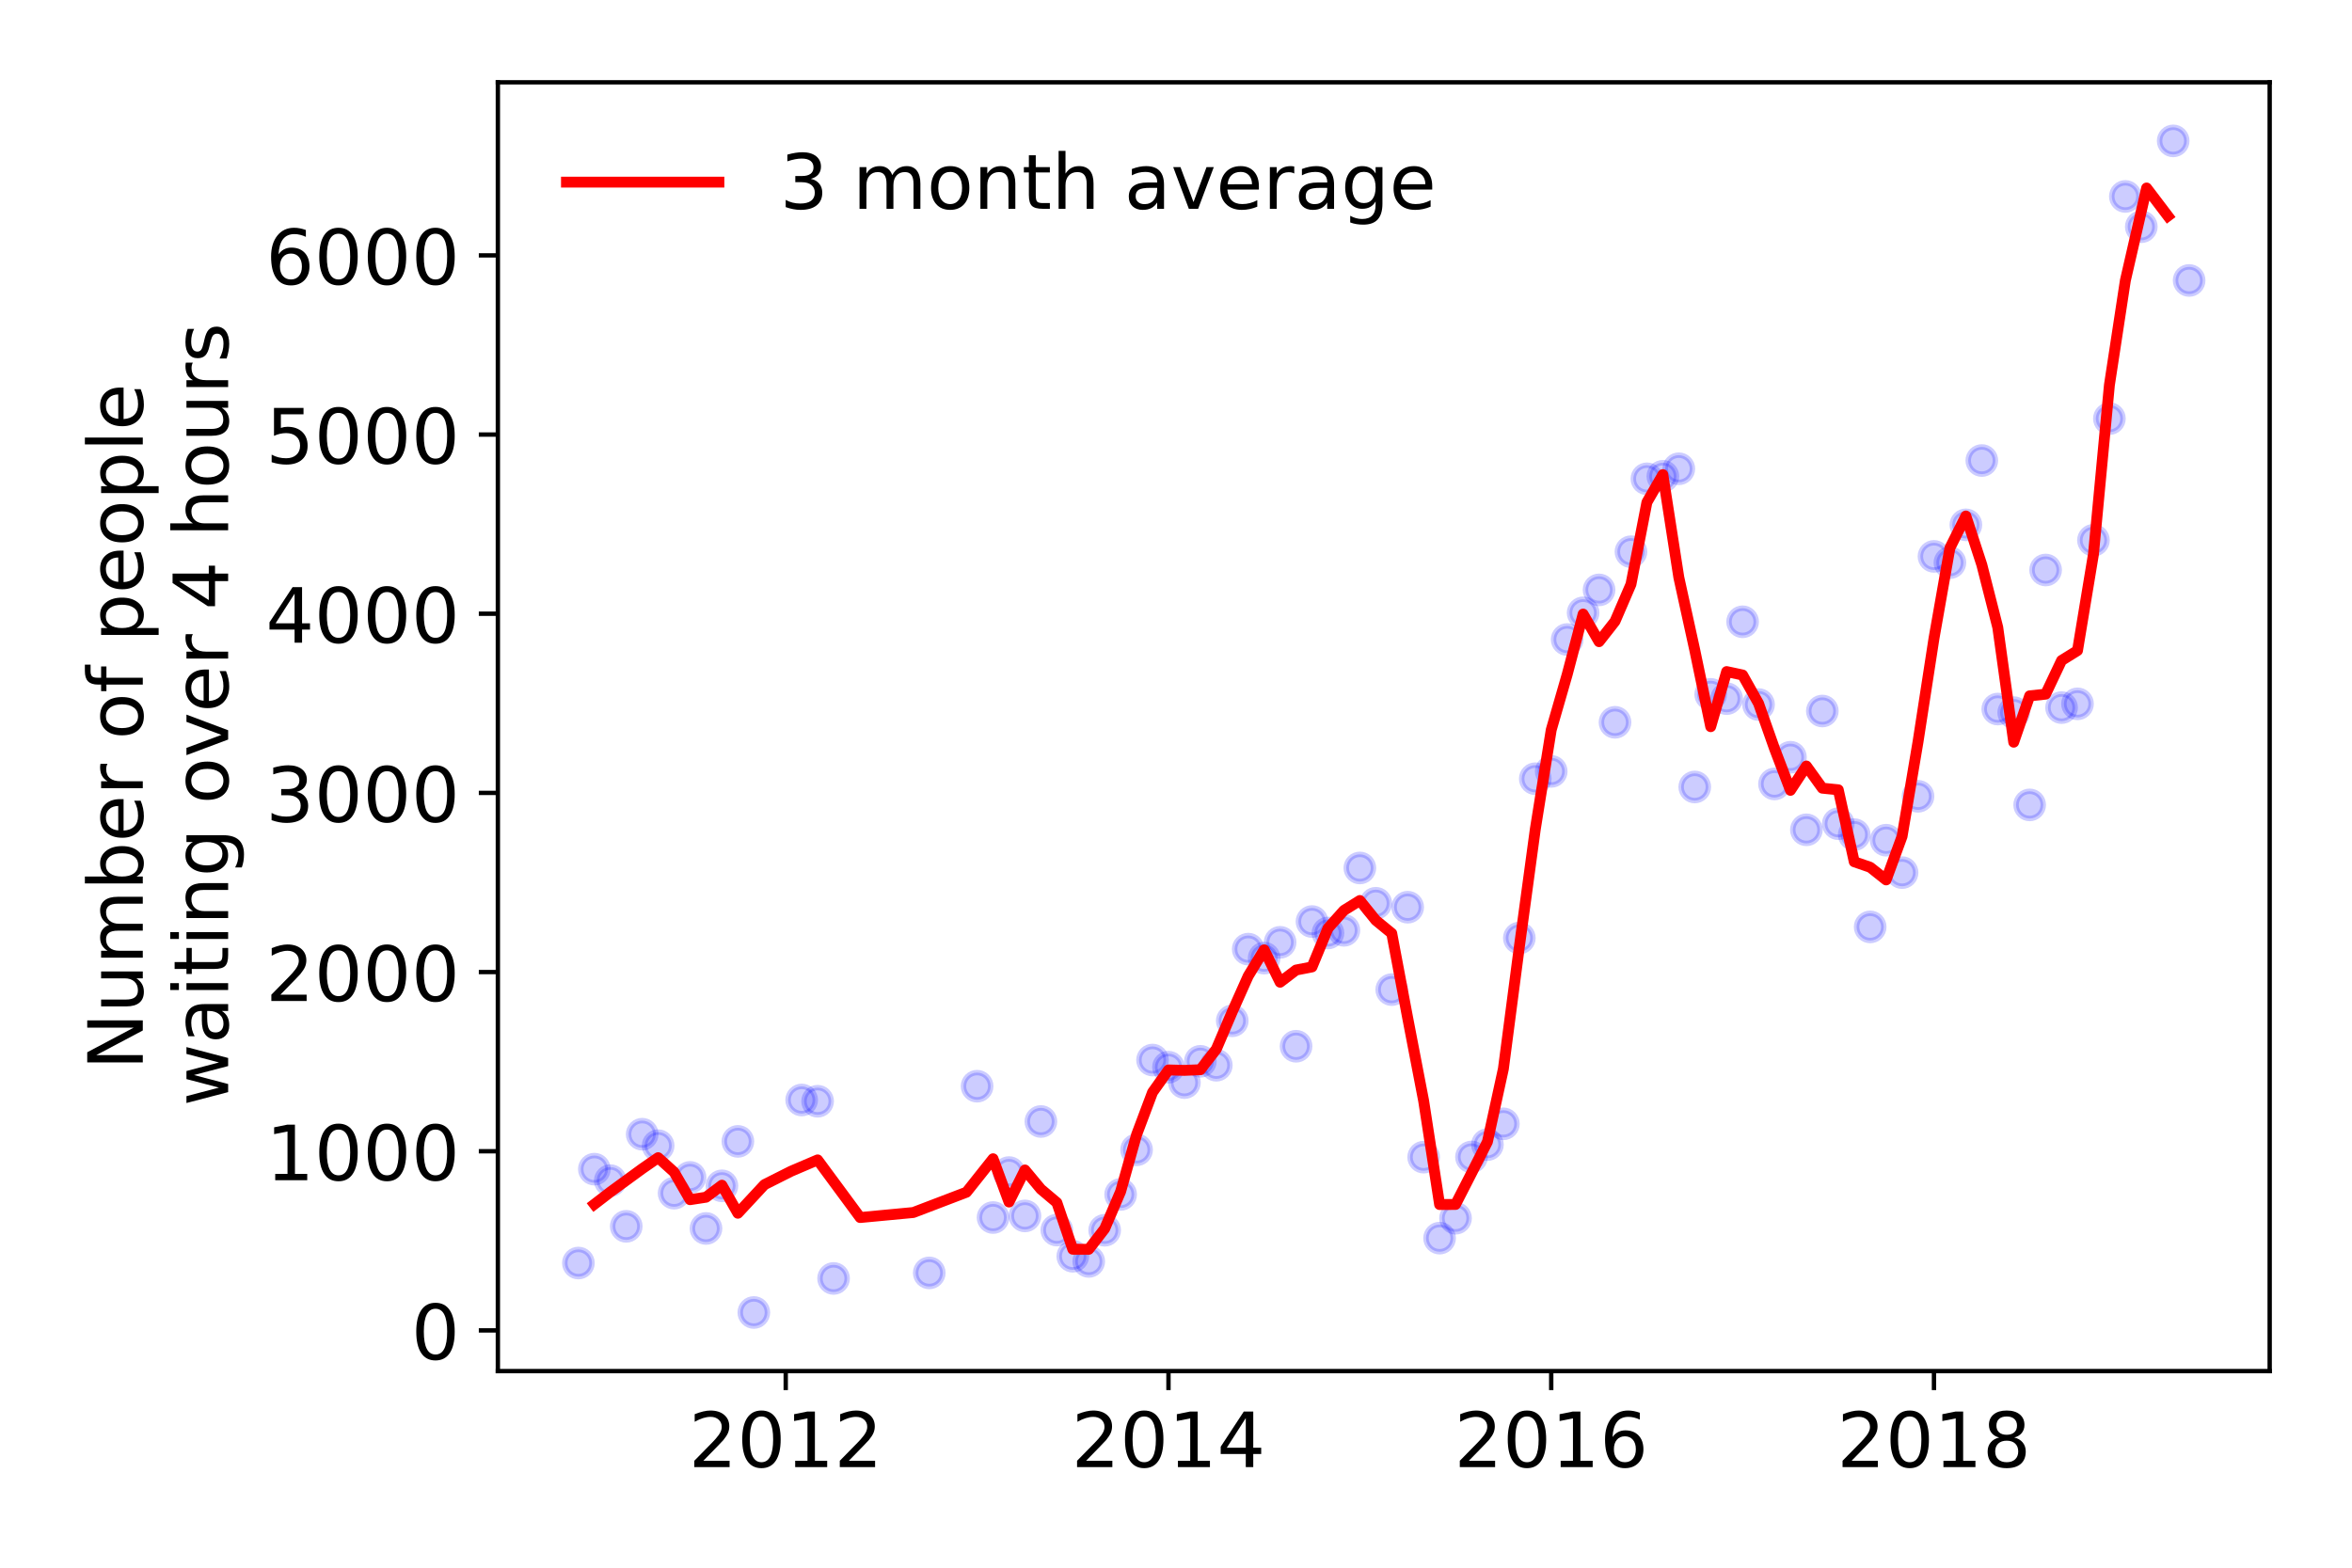 <?xml version="1.0" encoding="utf-8" standalone="no"?>
<!DOCTYPE svg PUBLIC "-//W3C//DTD SVG 1.1//EN"
  "http://www.w3.org/Graphics/SVG/1.1/DTD/svg11.dtd">
<!-- Created with matplotlib (https://matplotlib.org/) -->
<svg height="288pt" version="1.1" viewBox="0 0 432 288" width="432pt" xmlns="http://www.w3.org/2000/svg" xmlns:xlink="http://www.w3.org/1999/xlink">
 <defs>
  <style type="text/css">
*{stroke-linecap:butt;stroke-linejoin:round;}
  </style>
 </defs>
 <g id="figure_1">
  <g id="patch_1">
   <path d="M 0 288 
L 432 288 
L 432 0 
L 0 0 
z
" style="fill:#ffffff;"/>
  </g>
  <g id="axes_1">
   <g id="patch_2">
    <path d="M 91.445 251.88 
L 416.88 251.88 
L 416.88 15.12 
L 91.445 15.12 
z
" style="fill:#ffffff;"/>
   </g>
   <g id="matplotlib.axis_1">
    <g id="xtick_1">
     <g id="line2d_1">
      <defs>
       <path d="M 0 0 
L 0 3.5 
" id="m42f90d4b3e" style="stroke:#000000;stroke-width:0.8;"/>
      </defs>
      <g>
       <use style="stroke:#000000;stroke-width:0.8;" x="144.317" xlink:href="#m42f90d4b3e" y="251.88"/>
      </g>
     </g>
     <g id="text_1">
      <!-- 2012 -->
      <defs>
       <path d="M 19.188 8.297 
L 53.609 8.297 
L 53.609 0 
L 7.328 0 
L 7.328 8.297 
Q 12.938 14.109 22.625 23.891 
Q 32.328 33.688 34.812 36.531 
Q 39.547 41.844 41.422 45.531 
Q 43.312 49.219 43.312 52.781 
Q 43.312 58.594 39.234 62.25 
Q 35.156 65.922 28.609 65.922 
Q 23.969 65.922 18.812 64.312 
Q 13.672 62.703 7.812 59.422 
L 7.812 69.391 
Q 13.766 71.781 18.938 73 
Q 24.125 74.219 28.422 74.219 
Q 39.75 74.219 46.484 68.547 
Q 53.219 62.891 53.219 53.422 
Q 53.219 48.922 51.531 44.891 
Q 49.859 40.875 45.406 35.406 
Q 44.188 33.984 37.641 27.219 
Q 31.109 20.453 19.188 8.297 
z
" id="DejaVuSans-50"/>
       <path d="M 31.781 66.406 
Q 24.172 66.406 20.328 58.906 
Q 16.5 51.422 16.5 36.375 
Q 16.5 21.391 20.328 13.891 
Q 24.172 6.391 31.781 6.391 
Q 39.453 6.391 43.281 13.891 
Q 47.125 21.391 47.125 36.375 
Q 47.125 51.422 43.281 58.906 
Q 39.453 66.406 31.781 66.406 
z
M 31.781 74.219 
Q 44.047 74.219 50.516 64.516 
Q 56.984 54.828 56.984 36.375 
Q 56.984 17.969 50.516 8.266 
Q 44.047 -1.422 31.781 -1.422 
Q 19.531 -1.422 13.062 8.266 
Q 6.594 17.969 6.594 36.375 
Q 6.594 54.828 13.062 64.516 
Q 19.531 74.219 31.781 74.219 
z
" id="DejaVuSans-48"/>
       <path d="M 12.406 8.297 
L 28.516 8.297 
L 28.516 63.922 
L 10.984 60.406 
L 10.984 69.391 
L 28.422 72.906 
L 38.281 72.906 
L 38.281 8.297 
L 54.391 8.297 
L 54.391 0 
L 12.406 0 
z
" id="DejaVuSans-49"/>
      </defs>
      <g transform="translate(126.502 269.518)scale(0.14 -0.14)">
       <use xlink:href="#DejaVuSans-50"/>
       <use x="63.623" xlink:href="#DejaVuSans-48"/>
       <use x="127.246" xlink:href="#DejaVuSans-49"/>
       <use x="190.869" xlink:href="#DejaVuSans-50"/>
      </g>
     </g>
    </g>
    <g id="xtick_2">
     <g id="line2d_2">
      <g>
       <use style="stroke:#000000;stroke-width:0.8;" x="214.618" xlink:href="#m42f90d4b3e" y="251.88"/>
      </g>
     </g>
     <g id="text_2">
      <!-- 2014 -->
      <defs>
       <path d="M 37.797 64.312 
L 12.891 25.391 
L 37.797 25.391 
z
M 35.203 72.906 
L 47.609 72.906 
L 47.609 25.391 
L 58.016 25.391 
L 58.016 17.188 
L 47.609 17.188 
L 47.609 0 
L 37.797 0 
L 37.797 17.188 
L 4.891 17.188 
L 4.891 26.703 
z
" id="DejaVuSans-52"/>
      </defs>
      <g transform="translate(196.803 269.518)scale(0.14 -0.14)">
       <use xlink:href="#DejaVuSans-50"/>
       <use x="63.623" xlink:href="#DejaVuSans-48"/>
       <use x="127.246" xlink:href="#DejaVuSans-49"/>
       <use x="190.869" xlink:href="#DejaVuSans-52"/>
      </g>
     </g>
    </g>
    <g id="xtick_3">
     <g id="line2d_3">
      <g>
       <use style="stroke:#000000;stroke-width:0.8;" x="284.919" xlink:href="#m42f90d4b3e" y="251.88"/>
      </g>
     </g>
     <g id="text_3">
      <!-- 2016 -->
      <defs>
       <path d="M 33.016 40.375 
Q 26.375 40.375 22.484 35.828 
Q 18.609 31.297 18.609 23.391 
Q 18.609 15.531 22.484 10.953 
Q 26.375 6.391 33.016 6.391 
Q 39.656 6.391 43.531 10.953 
Q 47.406 15.531 47.406 23.391 
Q 47.406 31.297 43.531 35.828 
Q 39.656 40.375 33.016 40.375 
z
M 52.594 71.297 
L 52.594 62.312 
Q 48.875 64.062 45.094 64.984 
Q 41.312 65.922 37.594 65.922 
Q 27.828 65.922 22.672 59.328 
Q 17.531 52.734 16.797 39.406 
Q 19.672 43.656 24.016 45.922 
Q 28.375 48.188 33.594 48.188 
Q 44.578 48.188 50.953 41.516 
Q 57.328 34.859 57.328 23.391 
Q 57.328 12.156 50.688 5.359 
Q 44.047 -1.422 33.016 -1.422 
Q 20.359 -1.422 13.672 8.266 
Q 6.984 17.969 6.984 36.375 
Q 6.984 53.656 15.188 63.938 
Q 23.391 74.219 37.203 74.219 
Q 40.922 74.219 44.703 73.484 
Q 48.484 72.75 52.594 71.297 
z
" id="DejaVuSans-54"/>
      </defs>
      <g transform="translate(267.104 269.518)scale(0.14 -0.14)">
       <use xlink:href="#DejaVuSans-50"/>
       <use x="63.623" xlink:href="#DejaVuSans-48"/>
       <use x="127.246" xlink:href="#DejaVuSans-49"/>
       <use x="190.869" xlink:href="#DejaVuSans-54"/>
      </g>
     </g>
    </g>
    <g id="xtick_4">
     <g id="line2d_4">
      <g>
       <use style="stroke:#000000;stroke-width:0.8;" x="355.22" xlink:href="#m42f90d4b3e" y="251.88"/>
      </g>
     </g>
     <g id="text_4">
      <!-- 2018 -->
      <defs>
       <path d="M 31.781 34.625 
Q 24.75 34.625 20.719 30.859 
Q 16.703 27.094 16.703 20.516 
Q 16.703 13.922 20.719 10.156 
Q 24.75 6.391 31.781 6.391 
Q 38.812 6.391 42.859 10.172 
Q 46.922 13.969 46.922 20.516 
Q 46.922 27.094 42.891 30.859 
Q 38.875 34.625 31.781 34.625 
z
M 21.922 38.812 
Q 15.578 40.375 12.031 44.719 
Q 8.5 49.078 8.5 55.328 
Q 8.5 64.062 14.719 69.141 
Q 20.953 74.219 31.781 74.219 
Q 42.672 74.219 48.875 69.141 
Q 55.078 64.062 55.078 55.328 
Q 55.078 49.078 51.531 44.719 
Q 48 40.375 41.703 38.812 
Q 48.828 37.156 52.797 32.312 
Q 56.781 27.484 56.781 20.516 
Q 56.781 9.906 50.312 4.234 
Q 43.844 -1.422 31.781 -1.422 
Q 19.734 -1.422 13.25 4.234 
Q 6.781 9.906 6.781 20.516 
Q 6.781 27.484 10.781 32.312 
Q 14.797 37.156 21.922 38.812 
z
M 18.312 54.391 
Q 18.312 48.734 21.844 45.562 
Q 25.391 42.391 31.781 42.391 
Q 38.141 42.391 41.719 45.562 
Q 45.312 48.734 45.312 54.391 
Q 45.312 60.062 41.719 63.234 
Q 38.141 66.406 31.781 66.406 
Q 25.391 66.406 21.844 63.234 
Q 18.312 60.062 18.312 54.391 
z
" id="DejaVuSans-56"/>
      </defs>
      <g transform="translate(337.405 269.518)scale(0.14 -0.14)">
       <use xlink:href="#DejaVuSans-50"/>
       <use x="63.623" xlink:href="#DejaVuSans-48"/>
       <use x="127.246" xlink:href="#DejaVuSans-49"/>
       <use x="190.869" xlink:href="#DejaVuSans-56"/>
      </g>
     </g>
    </g>
   </g>
   <g id="matplotlib.axis_2">
    <g id="ytick_1">
     <g id="line2d_5">
      <defs>
       <path d="M 0 0 
L -3.5 0 
" id="m864631b0d7" style="stroke:#000000;stroke-width:0.8;"/>
      </defs>
      <g>
       <use style="stroke:#000000;stroke-width:0.8;" x="91.445" xlink:href="#m864631b0d7" y="244.41"/>
      </g>
     </g>
     <g id="text_5">
      <!-- 0 -->
      <g transform="translate(75.537 249.729)scale(0.14 -0.14)">
       <use xlink:href="#DejaVuSans-48"/>
      </g>
     </g>
    </g>
    <g id="ytick_2">
     <g id="line2d_6">
      <g>
       <use style="stroke:#000000;stroke-width:0.8;" x="91.445" xlink:href="#m864631b0d7" y="211.494"/>
      </g>
     </g>
     <g id="text_6">
      <!-- 1000 -->
      <g transform="translate(48.815 216.813)scale(0.14 -0.14)">
       <use xlink:href="#DejaVuSans-49"/>
       <use x="63.623" xlink:href="#DejaVuSans-48"/>
       <use x="127.246" xlink:href="#DejaVuSans-48"/>
       <use x="190.869" xlink:href="#DejaVuSans-48"/>
      </g>
     </g>
    </g>
    <g id="ytick_3">
     <g id="line2d_7">
      <g>
       <use style="stroke:#000000;stroke-width:0.8;" x="91.445" xlink:href="#m864631b0d7" y="178.578"/>
      </g>
     </g>
     <g id="text_7">
      <!-- 2000 -->
      <g transform="translate(48.815 183.897)scale(0.14 -0.14)">
       <use xlink:href="#DejaVuSans-50"/>
       <use x="63.623" xlink:href="#DejaVuSans-48"/>
       <use x="127.246" xlink:href="#DejaVuSans-48"/>
       <use x="190.869" xlink:href="#DejaVuSans-48"/>
      </g>
     </g>
    </g>
    <g id="ytick_4">
     <g id="line2d_8">
      <g>
       <use style="stroke:#000000;stroke-width:0.8;" x="91.445" xlink:href="#m864631b0d7" y="145.662"/>
      </g>
     </g>
     <g id="text_8">
      <!-- 3000 -->
      <defs>
       <path d="M 40.578 39.312 
Q 47.656 37.797 51.625 33 
Q 55.609 28.219 55.609 21.188 
Q 55.609 10.406 48.188 4.484 
Q 40.766 -1.422 27.094 -1.422 
Q 22.516 -1.422 17.656 -0.516 
Q 12.797 0.391 7.625 2.203 
L 7.625 11.719 
Q 11.719 9.328 16.594 8.109 
Q 21.484 6.891 26.812 6.891 
Q 36.078 6.891 40.938 10.547 
Q 45.797 14.203 45.797 21.188 
Q 45.797 27.641 41.281 31.266 
Q 36.766 34.906 28.719 34.906 
L 20.219 34.906 
L 20.219 43.016 
L 29.109 43.016 
Q 36.375 43.016 40.234 45.922 
Q 44.094 48.828 44.094 54.297 
Q 44.094 59.906 40.109 62.906 
Q 36.141 65.922 28.719 65.922 
Q 24.656 65.922 20.016 65.031 
Q 15.375 64.156 9.812 62.312 
L 9.812 71.094 
Q 15.438 72.656 20.344 73.438 
Q 25.25 74.219 29.594 74.219 
Q 40.828 74.219 47.359 69.109 
Q 53.906 64.016 53.906 55.328 
Q 53.906 49.266 50.438 45.094 
Q 46.969 40.922 40.578 39.312 
z
" id="DejaVuSans-51"/>
      </defs>
      <g transform="translate(48.815 150.981)scale(0.14 -0.14)">
       <use xlink:href="#DejaVuSans-51"/>
       <use x="63.623" xlink:href="#DejaVuSans-48"/>
       <use x="127.246" xlink:href="#DejaVuSans-48"/>
       <use x="190.869" xlink:href="#DejaVuSans-48"/>
      </g>
     </g>
    </g>
    <g id="ytick_5">
     <g id="line2d_9">
      <g>
       <use style="stroke:#000000;stroke-width:0.8;" x="91.445" xlink:href="#m864631b0d7" y="112.747"/>
      </g>
     </g>
     <g id="text_9">
      <!-- 4000 -->
      <g transform="translate(48.815 118.065)scale(0.14 -0.14)">
       <use xlink:href="#DejaVuSans-52"/>
       <use x="63.623" xlink:href="#DejaVuSans-48"/>
       <use x="127.246" xlink:href="#DejaVuSans-48"/>
       <use x="190.869" xlink:href="#DejaVuSans-48"/>
      </g>
     </g>
    </g>
    <g id="ytick_6">
     <g id="line2d_10">
      <g>
       <use style="stroke:#000000;stroke-width:0.8;" x="91.445" xlink:href="#m864631b0d7" y="79.831"/>
      </g>
     </g>
     <g id="text_10">
      <!-- 5000 -->
      <defs>
       <path d="M 10.797 72.906 
L 49.516 72.906 
L 49.516 64.594 
L 19.828 64.594 
L 19.828 46.734 
Q 21.969 47.469 24.109 47.828 
Q 26.266 48.188 28.422 48.188 
Q 40.625 48.188 47.75 41.5 
Q 54.891 34.812 54.891 23.391 
Q 54.891 11.625 47.562 5.094 
Q 40.234 -1.422 26.906 -1.422 
Q 22.312 -1.422 17.547 -0.641 
Q 12.797 0.141 7.719 1.703 
L 7.719 11.625 
Q 12.109 9.234 16.797 8.062 
Q 21.484 6.891 26.703 6.891 
Q 35.156 6.891 40.078 11.328 
Q 45.016 15.766 45.016 23.391 
Q 45.016 31 40.078 35.438 
Q 35.156 39.891 26.703 39.891 
Q 22.75 39.891 18.812 39.016 
Q 14.891 38.141 10.797 36.281 
z
" id="DejaVuSans-53"/>
      </defs>
      <g transform="translate(48.815 85.15)scale(0.14 -0.14)">
       <use xlink:href="#DejaVuSans-53"/>
       <use x="63.623" xlink:href="#DejaVuSans-48"/>
       <use x="127.246" xlink:href="#DejaVuSans-48"/>
       <use x="190.869" xlink:href="#DejaVuSans-48"/>
      </g>
     </g>
    </g>
    <g id="ytick_7">
     <g id="line2d_11">
      <g>
       <use style="stroke:#000000;stroke-width:0.8;" x="91.445" xlink:href="#m864631b0d7" y="46.915"/>
      </g>
     </g>
     <g id="text_11">
      <!-- 6000 -->
      <g transform="translate(48.815 52.234)scale(0.14 -0.14)">
       <use xlink:href="#DejaVuSans-54"/>
       <use x="63.623" xlink:href="#DejaVuSans-48"/>
       <use x="127.246" xlink:href="#DejaVuSans-48"/>
       <use x="190.869" xlink:href="#DejaVuSans-48"/>
      </g>
     </g>
    </g>
    <g id="text_12">
     <!-- Number of people -->
     <defs>
      <path d="M 9.812 72.906 
L 23.094 72.906 
L 55.422 11.922 
L 55.422 72.906 
L 64.984 72.906 
L 64.984 0 
L 51.703 0 
L 19.391 60.984 
L 19.391 0 
L 9.812 0 
z
" id="DejaVuSans-78"/>
      <path d="M 8.5 21.578 
L 8.5 54.688 
L 17.484 54.688 
L 17.484 21.922 
Q 17.484 14.156 20.5 10.266 
Q 23.531 6.391 29.594 6.391 
Q 36.859 6.391 41.078 11.031 
Q 45.312 15.672 45.312 23.688 
L 45.312 54.688 
L 54.297 54.688 
L 54.297 0 
L 45.312 0 
L 45.312 8.406 
Q 42.047 3.422 37.719 1 
Q 33.406 -1.422 27.688 -1.422 
Q 18.266 -1.422 13.375 4.438 
Q 8.5 10.297 8.5 21.578 
z
M 31.109 56 
z
" id="DejaVuSans-117"/>
      <path d="M 52 44.188 
Q 55.375 50.25 60.062 53.125 
Q 64.75 56 71.094 56 
Q 79.641 56 84.281 50.016 
Q 88.922 44.047 88.922 33.016 
L 88.922 0 
L 79.891 0 
L 79.891 32.719 
Q 79.891 40.578 77.094 44.375 
Q 74.312 48.188 68.609 48.188 
Q 61.625 48.188 57.562 43.547 
Q 53.516 38.922 53.516 30.906 
L 53.516 0 
L 44.484 0 
L 44.484 32.719 
Q 44.484 40.625 41.703 44.406 
Q 38.922 48.188 33.109 48.188 
Q 26.219 48.188 22.156 43.531 
Q 18.109 38.875 18.109 30.906 
L 18.109 0 
L 9.078 0 
L 9.078 54.688 
L 18.109 54.688 
L 18.109 46.188 
Q 21.188 51.219 25.484 53.609 
Q 29.781 56 35.688 56 
Q 41.656 56 45.828 52.969 
Q 50 49.953 52 44.188 
z
" id="DejaVuSans-109"/>
      <path d="M 48.688 27.297 
Q 48.688 37.203 44.609 42.844 
Q 40.531 48.484 33.406 48.484 
Q 26.266 48.484 22.188 42.844 
Q 18.109 37.203 18.109 27.297 
Q 18.109 17.391 22.188 11.75 
Q 26.266 6.109 33.406 6.109 
Q 40.531 6.109 44.609 11.75 
Q 48.688 17.391 48.688 27.297 
z
M 18.109 46.391 
Q 20.953 51.266 25.266 53.625 
Q 29.594 56 35.594 56 
Q 45.562 56 51.781 48.094 
Q 58.016 40.188 58.016 27.297 
Q 58.016 14.406 51.781 6.484 
Q 45.562 -1.422 35.594 -1.422 
Q 29.594 -1.422 25.266 0.953 
Q 20.953 3.328 18.109 8.203 
L 18.109 0 
L 9.078 0 
L 9.078 75.984 
L 18.109 75.984 
z
" id="DejaVuSans-98"/>
      <path d="M 56.203 29.594 
L 56.203 25.203 
L 14.891 25.203 
Q 15.484 15.922 20.484 11.062 
Q 25.484 6.203 34.422 6.203 
Q 39.594 6.203 44.453 7.469 
Q 49.312 8.734 54.109 11.281 
L 54.109 2.781 
Q 49.266 0.734 44.188 -0.344 
Q 39.109 -1.422 33.891 -1.422 
Q 20.797 -1.422 13.156 6.188 
Q 5.516 13.812 5.516 26.812 
Q 5.516 40.234 12.766 48.109 
Q 20.016 56 32.328 56 
Q 43.359 56 49.781 48.891 
Q 56.203 41.797 56.203 29.594 
z
M 47.219 32.234 
Q 47.125 39.594 43.094 43.984 
Q 39.062 48.391 32.422 48.391 
Q 24.906 48.391 20.391 44.141 
Q 15.875 39.891 15.188 32.172 
z
" id="DejaVuSans-101"/>
      <path d="M 41.109 46.297 
Q 39.594 47.172 37.812 47.578 
Q 36.031 48 33.891 48 
Q 26.266 48 22.188 43.047 
Q 18.109 38.094 18.109 28.812 
L 18.109 0 
L 9.078 0 
L 9.078 54.688 
L 18.109 54.688 
L 18.109 46.188 
Q 20.953 51.172 25.484 53.578 
Q 30.031 56 36.531 56 
Q 37.453 56 38.578 55.875 
Q 39.703 55.766 41.062 55.516 
z
" id="DejaVuSans-114"/>
      <path id="DejaVuSans-32"/>
      <path d="M 30.609 48.391 
Q 23.391 48.391 19.188 42.75 
Q 14.984 37.109 14.984 27.297 
Q 14.984 17.484 19.156 11.844 
Q 23.344 6.203 30.609 6.203 
Q 37.797 6.203 41.984 11.859 
Q 46.188 17.531 46.188 27.297 
Q 46.188 37.016 41.984 42.703 
Q 37.797 48.391 30.609 48.391 
z
M 30.609 56 
Q 42.328 56 49.016 48.375 
Q 55.719 40.766 55.719 27.297 
Q 55.719 13.875 49.016 6.219 
Q 42.328 -1.422 30.609 -1.422 
Q 18.844 -1.422 12.172 6.219 
Q 5.516 13.875 5.516 27.297 
Q 5.516 40.766 12.172 48.375 
Q 18.844 56 30.609 56 
z
" id="DejaVuSans-111"/>
      <path d="M 37.109 75.984 
L 37.109 68.5 
L 28.516 68.5 
Q 23.688 68.5 21.797 66.547 
Q 19.922 64.594 19.922 59.516 
L 19.922 54.688 
L 34.719 54.688 
L 34.719 47.703 
L 19.922 47.703 
L 19.922 0 
L 10.891 0 
L 10.891 47.703 
L 2.297 47.703 
L 2.297 54.688 
L 10.891 54.688 
L 10.891 58.5 
Q 10.891 67.625 15.141 71.797 
Q 19.391 75.984 28.609 75.984 
z
" id="DejaVuSans-102"/>
      <path d="M 18.109 8.203 
L 18.109 -20.797 
L 9.078 -20.797 
L 9.078 54.688 
L 18.109 54.688 
L 18.109 46.391 
Q 20.953 51.266 25.266 53.625 
Q 29.594 56 35.594 56 
Q 45.562 56 51.781 48.094 
Q 58.016 40.188 58.016 27.297 
Q 58.016 14.406 51.781 6.484 
Q 45.562 -1.422 35.594 -1.422 
Q 29.594 -1.422 25.266 0.953 
Q 20.953 3.328 18.109 8.203 
z
M 48.688 27.297 
Q 48.688 37.203 44.609 42.844 
Q 40.531 48.484 33.406 48.484 
Q 26.266 48.484 22.188 42.844 
Q 18.109 37.203 18.109 27.297 
Q 18.109 17.391 22.188 11.75 
Q 26.266 6.109 33.406 6.109 
Q 40.531 6.109 44.609 11.75 
Q 48.688 17.391 48.688 27.297 
z
" id="DejaVuSans-112"/>
      <path d="M 9.422 75.984 
L 18.406 75.984 
L 18.406 0 
L 9.422 0 
z
" id="DejaVuSans-108"/>
     </defs>
     <g transform="translate(26.227 196.547)rotate(-90)scale(0.14 -0.14)">
      <use xlink:href="#DejaVuSans-78"/>
      <use x="74.805" xlink:href="#DejaVuSans-117"/>
      <use x="138.184" xlink:href="#DejaVuSans-109"/>
      <use x="235.596" xlink:href="#DejaVuSans-98"/>
      <use x="299.072" xlink:href="#DejaVuSans-101"/>
      <use x="360.596" xlink:href="#DejaVuSans-114"/>
      <use x="401.709" xlink:href="#DejaVuSans-32"/>
      <use x="433.496" xlink:href="#DejaVuSans-111"/>
      <use x="494.678" xlink:href="#DejaVuSans-102"/>
      <use x="529.883" xlink:href="#DejaVuSans-32"/>
      <use x="561.67" xlink:href="#DejaVuSans-112"/>
      <use x="625.146" xlink:href="#DejaVuSans-101"/>
      <use x="686.67" xlink:href="#DejaVuSans-111"/>
      <use x="747.852" xlink:href="#DejaVuSans-112"/>
      <use x="811.328" xlink:href="#DejaVuSans-108"/>
      <use x="839.111" xlink:href="#DejaVuSans-101"/>
     </g>
     <!--  waiting over 4 hours -->
     <defs>
      <path d="M 4.203 54.688 
L 13.188 54.688 
L 24.422 12.016 
L 35.594 54.688 
L 46.188 54.688 
L 57.422 12.016 
L 68.609 54.688 
L 77.594 54.688 
L 63.281 0 
L 52.688 0 
L 40.922 44.828 
L 29.109 0 
L 18.5 0 
z
" id="DejaVuSans-119"/>
      <path d="M 34.281 27.484 
Q 23.391 27.484 19.188 25 
Q 14.984 22.516 14.984 16.5 
Q 14.984 11.719 18.141 8.906 
Q 21.297 6.109 26.703 6.109 
Q 34.188 6.109 38.703 11.406 
Q 43.219 16.703 43.219 25.484 
L 43.219 27.484 
z
M 52.203 31.203 
L 52.203 0 
L 43.219 0 
L 43.219 8.297 
Q 40.141 3.328 35.547 0.953 
Q 30.953 -1.422 24.312 -1.422 
Q 15.922 -1.422 10.953 3.297 
Q 6 8.016 6 15.922 
Q 6 25.141 12.172 29.828 
Q 18.359 34.516 30.609 34.516 
L 43.219 34.516 
L 43.219 35.406 
Q 43.219 41.609 39.141 45 
Q 35.062 48.391 27.688 48.391 
Q 23 48.391 18.547 47.266 
Q 14.109 46.141 10.016 43.891 
L 10.016 52.203 
Q 14.938 54.109 19.578 55.047 
Q 24.219 56 28.609 56 
Q 40.484 56 46.344 49.844 
Q 52.203 43.703 52.203 31.203 
z
" id="DejaVuSans-97"/>
      <path d="M 9.422 54.688 
L 18.406 54.688 
L 18.406 0 
L 9.422 0 
z
M 9.422 75.984 
L 18.406 75.984 
L 18.406 64.594 
L 9.422 64.594 
z
" id="DejaVuSans-105"/>
      <path d="M 18.312 70.219 
L 18.312 54.688 
L 36.812 54.688 
L 36.812 47.703 
L 18.312 47.703 
L 18.312 18.016 
Q 18.312 11.328 20.141 9.422 
Q 21.969 7.516 27.594 7.516 
L 36.812 7.516 
L 36.812 0 
L 27.594 0 
Q 17.188 0 13.234 3.875 
Q 9.281 7.766 9.281 18.016 
L 9.281 47.703 
L 2.688 47.703 
L 2.688 54.688 
L 9.281 54.688 
L 9.281 70.219 
z
" id="DejaVuSans-116"/>
      <path d="M 54.891 33.016 
L 54.891 0 
L 45.906 0 
L 45.906 32.719 
Q 45.906 40.484 42.875 44.328 
Q 39.844 48.188 33.797 48.188 
Q 26.516 48.188 22.312 43.547 
Q 18.109 38.922 18.109 30.906 
L 18.109 0 
L 9.078 0 
L 9.078 54.688 
L 18.109 54.688 
L 18.109 46.188 
Q 21.344 51.125 25.703 53.562 
Q 30.078 56 35.797 56 
Q 45.219 56 50.047 50.172 
Q 54.891 44.344 54.891 33.016 
z
" id="DejaVuSans-110"/>
      <path d="M 45.406 27.984 
Q 45.406 37.75 41.375 43.109 
Q 37.359 48.484 30.078 48.484 
Q 22.859 48.484 18.828 43.109 
Q 14.797 37.75 14.797 27.984 
Q 14.797 18.266 18.828 12.891 
Q 22.859 7.516 30.078 7.516 
Q 37.359 7.516 41.375 12.891 
Q 45.406 18.266 45.406 27.984 
z
M 54.391 6.781 
Q 54.391 -7.172 48.188 -13.984 
Q 42 -20.797 29.203 -20.797 
Q 24.469 -20.797 20.266 -20.094 
Q 16.062 -19.391 12.109 -17.922 
L 12.109 -9.188 
Q 16.062 -11.328 19.922 -12.344 
Q 23.781 -13.375 27.781 -13.375 
Q 36.625 -13.375 41.016 -8.766 
Q 45.406 -4.156 45.406 5.172 
L 45.406 9.625 
Q 42.625 4.781 38.281 2.391 
Q 33.938 0 27.875 0 
Q 17.828 0 11.672 7.656 
Q 5.516 15.328 5.516 27.984 
Q 5.516 40.672 11.672 48.328 
Q 17.828 56 27.875 56 
Q 33.938 56 38.281 53.609 
Q 42.625 51.219 45.406 46.391 
L 45.406 54.688 
L 54.391 54.688 
z
" id="DejaVuSans-103"/>
      <path d="M 2.984 54.688 
L 12.5 54.688 
L 29.594 8.797 
L 46.688 54.688 
L 56.203 54.688 
L 35.688 0 
L 23.484 0 
z
" id="DejaVuSans-118"/>
      <path d="M 54.891 33.016 
L 54.891 0 
L 45.906 0 
L 45.906 32.719 
Q 45.906 40.484 42.875 44.328 
Q 39.844 48.188 33.797 48.188 
Q 26.516 48.188 22.312 43.547 
Q 18.109 38.922 18.109 30.906 
L 18.109 0 
L 9.078 0 
L 9.078 75.984 
L 18.109 75.984 
L 18.109 46.188 
Q 21.344 51.125 25.703 53.562 
Q 30.078 56 35.797 56 
Q 45.219 56 50.047 50.172 
Q 54.891 44.344 54.891 33.016 
z
" id="DejaVuSans-104"/>
      <path d="M 44.281 53.078 
L 44.281 44.578 
Q 40.484 46.531 36.375 47.5 
Q 32.281 48.484 27.875 48.484 
Q 21.188 48.484 17.844 46.438 
Q 14.5 44.391 14.5 40.281 
Q 14.5 37.156 16.891 35.375 
Q 19.281 33.594 26.516 31.984 
L 29.594 31.297 
Q 39.156 29.25 43.188 25.516 
Q 47.219 21.781 47.219 15.094 
Q 47.219 7.469 41.188 3.016 
Q 35.156 -1.422 24.609 -1.422 
Q 20.219 -1.422 15.453 -0.562 
Q 10.688 0.297 5.422 2 
L 5.422 11.281 
Q 10.406 8.688 15.234 7.391 
Q 20.062 6.109 24.812 6.109 
Q 31.156 6.109 34.562 8.281 
Q 37.984 10.453 37.984 14.406 
Q 37.984 18.062 35.516 20.016 
Q 33.062 21.969 24.703 23.781 
L 21.578 24.516 
Q 13.234 26.266 9.516 29.906 
Q 5.812 33.547 5.812 39.891 
Q 5.812 47.609 11.281 51.797 
Q 16.75 56 26.812 56 
Q 31.781 56 36.172 55.266 
Q 40.578 54.547 44.281 53.078 
z
" id="DejaVuSans-115"/>
     </defs>
     <g transform="translate(41.903 207.672)rotate(-90)scale(0.14 -0.14)">
      <use xlink:href="#DejaVuSans-32"/>
      <use x="31.787" xlink:href="#DejaVuSans-119"/>
      <use x="113.574" xlink:href="#DejaVuSans-97"/>
      <use x="174.854" xlink:href="#DejaVuSans-105"/>
      <use x="202.637" xlink:href="#DejaVuSans-116"/>
      <use x="241.846" xlink:href="#DejaVuSans-105"/>
      <use x="269.629" xlink:href="#DejaVuSans-110"/>
      <use x="333.008" xlink:href="#DejaVuSans-103"/>
      <use x="396.484" xlink:href="#DejaVuSans-32"/>
      <use x="428.271" xlink:href="#DejaVuSans-111"/>
      <use x="489.453" xlink:href="#DejaVuSans-118"/>
      <use x="548.633" xlink:href="#DejaVuSans-101"/>
      <use x="610.156" xlink:href="#DejaVuSans-114"/>
      <use x="651.27" xlink:href="#DejaVuSans-32"/>
      <use x="683.057" xlink:href="#DejaVuSans-52"/>
      <use x="746.68" xlink:href="#DejaVuSans-32"/>
      <use x="778.467" xlink:href="#DejaVuSans-104"/>
      <use x="841.846" xlink:href="#DejaVuSans-111"/>
      <use x="903.027" xlink:href="#DejaVuSans-117"/>
      <use x="966.406" xlink:href="#DejaVuSans-114"/>
      <use x="1007.52" xlink:href="#DejaVuSans-115"/>
     </g>
    </g>
   </g>
   <g id="line2d_12">
    <defs>
     <path d="M 0 2.5 
C 0.663 2.5 1.299 2.237 1.768 1.768 
C 2.237 1.299 2.5 0.663 2.5 0 
C 2.5 -0.663 2.237 -1.299 1.768 -1.768 
C 1.299 -2.237 0.663 -2.5 0 -2.5 
C -0.663 -2.5 -1.299 -2.237 -1.768 -1.768 
C -2.237 -1.299 -2.5 -0.663 -2.5 0 
C -2.5 0.663 -2.237 1.299 -1.768 1.768 
C -1.299 2.237 -0.663 2.5 0 2.5 
z
" id="m1e79be0733" style="stroke:#0000ff;stroke-opacity:0.2;"/>
    </defs>
    <g clip-path="url(#p5fbd803132)">
     <use style="fill:#0000ff;fill-opacity:0.2;stroke:#0000ff;stroke-opacity:0.2;" x="402.087" xlink:href="#m1e79be0733" y="51.523"/>
     <use style="fill:#0000ff;fill-opacity:0.2;stroke:#0000ff;stroke-opacity:0.2;" x="399.158" xlink:href="#m1e79be0733" y="25.882"/>
     <use style="fill:#0000ff;fill-opacity:0.2;stroke:#0000ff;stroke-opacity:0.2;" x="393.3" xlink:href="#m1e79be0733" y="41.648"/>
     <use style="fill:#0000ff;fill-opacity:0.2;stroke:#0000ff;stroke-opacity:0.2;" x="390.371" xlink:href="#m1e79be0733" y="36.086"/>
     <use style="fill:#0000ff;fill-opacity:0.2;stroke:#0000ff;stroke-opacity:0.2;" x="387.441" xlink:href="#m1e79be0733" y="76.901"/>
     <use style="fill:#0000ff;fill-opacity:0.2;stroke:#0000ff;stroke-opacity:0.2;" x="384.512" xlink:href="#m1e79be0733" y="99.251"/>
     <use style="fill:#0000ff;fill-opacity:0.2;stroke:#0000ff;stroke-opacity:0.2;" x="381.583" xlink:href="#m1e79be0733" y="129.303"/>
     <use style="fill:#0000ff;fill-opacity:0.2;stroke:#0000ff;stroke-opacity:0.2;" x="378.654" xlink:href="#m1e79be0733" y="129.994"/>
     <use style="fill:#0000ff;fill-opacity:0.2;stroke:#0000ff;stroke-opacity:0.2;" x="375.725" xlink:href="#m1e79be0733" y="104.715"/>
     <use style="fill:#0000ff;fill-opacity:0.2;stroke:#0000ff;stroke-opacity:0.2;" x="372.795" xlink:href="#m1e79be0733" y="147.868"/>
     <use style="fill:#0000ff;fill-opacity:0.2;stroke:#0000ff;stroke-opacity:0.2;" x="369.866" xlink:href="#m1e79be0733" y="130.916"/>
     <use style="fill:#0000ff;fill-opacity:0.2;stroke:#0000ff;stroke-opacity:0.2;" x="366.937" xlink:href="#m1e79be0733" y="130.258"/>
     <use style="fill:#0000ff;fill-opacity:0.2;stroke:#0000ff;stroke-opacity:0.2;" x="364.008" xlink:href="#m1e79be0733" y="84.604"/>
     <use style="fill:#0000ff;fill-opacity:0.2;stroke:#0000ff;stroke-opacity:0.2;" x="361.079" xlink:href="#m1e79be0733" y="96.42"/>
     <use style="fill:#0000ff;fill-opacity:0.2;stroke:#0000ff;stroke-opacity:0.2;" x="358.149" xlink:href="#m1e79be0733" y="103.366"/>
     <use style="fill:#0000ff;fill-opacity:0.2;stroke:#0000ff;stroke-opacity:0.2;" x="355.22" xlink:href="#m1e79be0733" y="102.214"/>
     <use style="fill:#0000ff;fill-opacity:0.2;stroke:#0000ff;stroke-opacity:0.2;" x="352.291" xlink:href="#m1e79be0733" y="146.288"/>
     <use style="fill:#0000ff;fill-opacity:0.2;stroke:#0000ff;stroke-opacity:0.2;" x="349.362" xlink:href="#m1e79be0733" y="160.31"/>
     <use style="fill:#0000ff;fill-opacity:0.2;stroke:#0000ff;stroke-opacity:0.2;" x="346.433" xlink:href="#m1e79be0733" y="154.352"/>
     <use style="fill:#0000ff;fill-opacity:0.2;stroke:#0000ff;stroke-opacity:0.2;" x="343.503" xlink:href="#m1e79be0733" y="170.283"/>
     <use style="fill:#0000ff;fill-opacity:0.2;stroke:#0000ff;stroke-opacity:0.2;" x="340.574" xlink:href="#m1e79be0733" y="153.332"/>
     <use style="fill:#0000ff;fill-opacity:0.2;stroke:#0000ff;stroke-opacity:0.2;" x="337.645" xlink:href="#m1e79be0733" y="151.324"/>
     <use style="fill:#0000ff;fill-opacity:0.2;stroke:#0000ff;stroke-opacity:0.2;" x="334.716" xlink:href="#m1e79be0733" y="130.62"/>
     <use style="fill:#0000ff;fill-opacity:0.2;stroke:#0000ff;stroke-opacity:0.2;" x="331.787" xlink:href="#m1e79be0733" y="152.443"/>
     <use style="fill:#0000ff;fill-opacity:0.2;stroke:#0000ff;stroke-opacity:0.2;" x="328.857" xlink:href="#m1e79be0733" y="139.112"/>
     <use style="fill:#0000ff;fill-opacity:0.2;stroke:#0000ff;stroke-opacity:0.2;" x="325.928" xlink:href="#m1e79be0733" y="144.017"/>
     <use style="fill:#0000ff;fill-opacity:0.2;stroke:#0000ff;stroke-opacity:0.2;" x="322.999" xlink:href="#m1e79be0733" y="129.435"/>
     <use style="fill:#0000ff;fill-opacity:0.2;stroke:#0000ff;stroke-opacity:0.2;" x="320.07" xlink:href="#m1e79be0733" y="114.228"/>
     <use style="fill:#0000ff;fill-opacity:0.2;stroke:#0000ff;stroke-opacity:0.2;" x="317.14" xlink:href="#m1e79be0733" y="128.349"/>
     <use style="fill:#0000ff;fill-opacity:0.2;stroke:#0000ff;stroke-opacity:0.2;" x="314.211" xlink:href="#m1e79be0733" y="127.559"/>
     <use style="fill:#0000ff;fill-opacity:0.2;stroke:#0000ff;stroke-opacity:0.2;" x="311.282" xlink:href="#m1e79be0733" y="144.576"/>
     <use style="fill:#0000ff;fill-opacity:0.2;stroke:#0000ff;stroke-opacity:0.2;" x="308.353" xlink:href="#m1e79be0733" y="86.118"/>
     <use style="fill:#0000ff;fill-opacity:0.2;stroke:#0000ff;stroke-opacity:0.2;" x="305.424" xlink:href="#m1e79be0733" y="87.5"/>
     <use style="fill:#0000ff;fill-opacity:0.2;stroke:#0000ff;stroke-opacity:0.2;" x="302.494" xlink:href="#m1e79be0733" y="87.961"/>
     <use style="fill:#0000ff;fill-opacity:0.2;stroke:#0000ff;stroke-opacity:0.2;" x="299.565" xlink:href="#m1e79be0733" y="101.358"/>
     <use style="fill:#0000ff;fill-opacity:0.2;stroke:#0000ff;stroke-opacity:0.2;" x="296.636" xlink:href="#m1e79be0733" y="132.694"/>
     <use style="fill:#0000ff;fill-opacity:0.2;stroke:#0000ff;stroke-opacity:0.2;" x="293.707" xlink:href="#m1e79be0733" y="108.369"/>
     <use style="fill:#0000ff;fill-opacity:0.2;stroke:#0000ff;stroke-opacity:0.2;" x="290.778" xlink:href="#m1e79be0733" y="112.582"/>
     <use style="fill:#0000ff;fill-opacity:0.2;stroke:#0000ff;stroke-opacity:0.2;" x="287.848" xlink:href="#m1e79be0733" y="117.486"/>
     <use style="fill:#0000ff;fill-opacity:0.2;stroke:#0000ff;stroke-opacity:0.2;" x="284.919" xlink:href="#m1e79be0733" y="141.712"/>
     <use style="fill:#0000ff;fill-opacity:0.2;stroke:#0000ff;stroke-opacity:0.2;" x="281.99" xlink:href="#m1e79be0733" y="143.062"/>
     <use style="fill:#0000ff;fill-opacity:0.2;stroke:#0000ff;stroke-opacity:0.2;" x="279.061" xlink:href="#m1e79be0733" y="172.324"/>
     <use style="fill:#0000ff;fill-opacity:0.2;stroke:#0000ff;stroke-opacity:0.2;" x="276.132" xlink:href="#m1e79be0733" y="206.458"/>
     <use style="fill:#0000ff;fill-opacity:0.2;stroke:#0000ff;stroke-opacity:0.2;" x="273.202" xlink:href="#m1e79be0733" y="210.276"/>
     <use style="fill:#0000ff;fill-opacity:0.2;stroke:#0000ff;stroke-opacity:0.2;" x="270.273" xlink:href="#m1e79be0733" y="212.547"/>
     <use style="fill:#0000ff;fill-opacity:0.2;stroke:#0000ff;stroke-opacity:0.2;" x="267.344" xlink:href="#m1e79be0733" y="223.804"/>
     <use style="fill:#0000ff;fill-opacity:0.2;stroke:#0000ff;stroke-opacity:0.2;" x="264.415" xlink:href="#m1e79be0733" y="227.458"/>
     <use style="fill:#0000ff;fill-opacity:0.2;stroke:#0000ff;stroke-opacity:0.2;" x="261.486" xlink:href="#m1e79be0733" y="212.58"/>
     <use style="fill:#0000ff;fill-opacity:0.2;stroke:#0000ff;stroke-opacity:0.2;" x="258.556" xlink:href="#m1e79be0733" y="166.663"/>
     <use style="fill:#0000ff;fill-opacity:0.2;stroke:#0000ff;stroke-opacity:0.2;" x="255.627" xlink:href="#m1e79be0733" y="181.804"/>
     <use style="fill:#0000ff;fill-opacity:0.2;stroke:#0000ff;stroke-opacity:0.2;" x="252.698" xlink:href="#m1e79be0733" y="165.939"/>
     <use style="fill:#0000ff;fill-opacity:0.2;stroke:#0000ff;stroke-opacity:0.2;" x="249.769" xlink:href="#m1e79be0733" y="159.454"/>
     <use style="fill:#0000ff;fill-opacity:0.2;stroke:#0000ff;stroke-opacity:0.2;" x="246.839" xlink:href="#m1e79be0733" y="170.909"/>
     <use style="fill:#0000ff;fill-opacity:0.2;stroke:#0000ff;stroke-opacity:0.2;" x="243.91" xlink:href="#m1e79be0733" y="171.403"/>
     <use style="fill:#0000ff;fill-opacity:0.2;stroke:#0000ff;stroke-opacity:0.2;" x="240.981" xlink:href="#m1e79be0733" y="169.296"/>
     <use style="fill:#0000ff;fill-opacity:0.2;stroke:#0000ff;stroke-opacity:0.2;" x="238.052" xlink:href="#m1e79be0733" y="192.205"/>
     <use style="fill:#0000ff;fill-opacity:0.2;stroke:#0000ff;stroke-opacity:0.2;" x="235.123" xlink:href="#m1e79be0733" y="173.114"/>
     <use style="fill:#0000ff;fill-opacity:0.2;stroke:#0000ff;stroke-opacity:0.2;" x="232.193" xlink:href="#m1e79be0733" y="176.011"/>
     <use style="fill:#0000ff;fill-opacity:0.2;stroke:#0000ff;stroke-opacity:0.2;" x="229.264" xlink:href="#m1e79be0733" y="174.365"/>
     <use style="fill:#0000ff;fill-opacity:0.2;stroke:#0000ff;stroke-opacity:0.2;" x="226.335" xlink:href="#m1e79be0733" y="187.531"/>
     <use style="fill:#0000ff;fill-opacity:0.2;stroke:#0000ff;stroke-opacity:0.2;" x="223.406" xlink:href="#m1e79be0733" y="195.694"/>
     <use style="fill:#0000ff;fill-opacity:0.2;stroke:#0000ff;stroke-opacity:0.2;" x="220.477" xlink:href="#m1e79be0733" y="194.97"/>
     <use style="fill:#0000ff;fill-opacity:0.2;stroke:#0000ff;stroke-opacity:0.2;" x="217.547" xlink:href="#m1e79be0733" y="198.887"/>
     <use style="fill:#0000ff;fill-opacity:0.2;stroke:#0000ff;stroke-opacity:0.2;" x="214.618" xlink:href="#m1e79be0733" y="196.056"/>
     <use style="fill:#0000ff;fill-opacity:0.2;stroke:#0000ff;stroke-opacity:0.2;" x="211.689" xlink:href="#m1e79be0733" y="194.74"/>
     <use style="fill:#0000ff;fill-opacity:0.2;stroke:#0000ff;stroke-opacity:0.2;" x="208.76" xlink:href="#m1e79be0733" y="211.231"/>
     <use style="fill:#0000ff;fill-opacity:0.2;stroke:#0000ff;stroke-opacity:0.2;" x="205.831" xlink:href="#m1e79be0733" y="219.427"/>
     <use style="fill:#0000ff;fill-opacity:0.2;stroke:#0000ff;stroke-opacity:0.2;" x="202.901" xlink:href="#m1e79be0733" y="226.01"/>
     <use style="fill:#0000ff;fill-opacity:0.2;stroke:#0000ff;stroke-opacity:0.2;" x="199.972" xlink:href="#m1e79be0733" y="231.737"/>
     <use style="fill:#0000ff;fill-opacity:0.2;stroke:#0000ff;stroke-opacity:0.2;" x="197.043" xlink:href="#m1e79be0733" y="230.783"/>
     <use style="fill:#0000ff;fill-opacity:0.2;stroke:#0000ff;stroke-opacity:0.2;" x="194.114" xlink:href="#m1e79be0733" y="225.977"/>
     <use style="fill:#0000ff;fill-opacity:0.2;stroke:#0000ff;stroke-opacity:0.2;" x="191.185" xlink:href="#m1e79be0733" y="206.03"/>
     <use style="fill:#0000ff;fill-opacity:0.2;stroke:#0000ff;stroke-opacity:0.2;" x="188.255" xlink:href="#m1e79be0733" y="223.377"/>
     <use style="fill:#0000ff;fill-opacity:0.2;stroke:#0000ff;stroke-opacity:0.2;" x="185.326" xlink:href="#m1e79be0733" y="215.411"/>
     <use style="fill:#0000ff;fill-opacity:0.2;stroke:#0000ff;stroke-opacity:0.2;" x="182.397" xlink:href="#m1e79be0733" y="223.673"/>
     <use style="fill:#0000ff;fill-opacity:0.2;stroke:#0000ff;stroke-opacity:0.2;" x="179.468" xlink:href="#m1e79be0733" y="199.546"/>
     <use style="fill:#0000ff;fill-opacity:0.2;stroke:#0000ff;stroke-opacity:0.2;" x="170.68" xlink:href="#m1e79be0733" y="233.844"/>
     <use style="fill:#0000ff;fill-opacity:0.2;stroke:#0000ff;stroke-opacity:0.2;" x="153.105" xlink:href="#m1e79be0733" y="234.864"/>
     <use style="fill:#0000ff;fill-opacity:0.2;stroke:#0000ff;stroke-opacity:0.2;" x="150.176" xlink:href="#m1e79be0733" y="202.31"/>
     <use style="fill:#0000ff;fill-opacity:0.2;stroke:#0000ff;stroke-opacity:0.2;" x="147.246" xlink:href="#m1e79be0733" y="202.08"/>
     <use style="fill:#0000ff;fill-opacity:0.2;stroke:#0000ff;stroke-opacity:0.2;" x="138.459" xlink:href="#m1e79be0733" y="241.118"/>
     <use style="fill:#0000ff;fill-opacity:0.2;stroke:#0000ff;stroke-opacity:0.2;" x="135.53" xlink:href="#m1e79be0733" y="209.684"/>
     <use style="fill:#0000ff;fill-opacity:0.2;stroke:#0000ff;stroke-opacity:0.2;" x="132.6" xlink:href="#m1e79be0733" y="217.847"/>
     <use style="fill:#0000ff;fill-opacity:0.2;stroke:#0000ff;stroke-opacity:0.2;" x="129.671" xlink:href="#m1e79be0733" y="225.681"/>
     <use style="fill:#0000ff;fill-opacity:0.2;stroke:#0000ff;stroke-opacity:0.2;" x="126.742" xlink:href="#m1e79be0733" y="216.3"/>
     <use style="fill:#0000ff;fill-opacity:0.2;stroke:#0000ff;stroke-opacity:0.2;" x="123.813" xlink:href="#m1e79be0733" y="219.196"/>
     <use style="fill:#0000ff;fill-opacity:0.2;stroke:#0000ff;stroke-opacity:0.2;" x="120.884" xlink:href="#m1e79be0733" y="210.474"/>
     <use style="fill:#0000ff;fill-opacity:0.2;stroke:#0000ff;stroke-opacity:0.2;" x="117.954" xlink:href="#m1e79be0733" y="208.367"/>
     <use style="fill:#0000ff;fill-opacity:0.2;stroke:#0000ff;stroke-opacity:0.2;" x="115.025" xlink:href="#m1e79be0733" y="225.286"/>
     <use style="fill:#0000ff;fill-opacity:0.2;stroke:#0000ff;stroke-opacity:0.2;" x="112.096" xlink:href="#m1e79be0733" y="216.892"/>
     <use style="fill:#0000ff;fill-opacity:0.2;stroke:#0000ff;stroke-opacity:0.2;" x="109.167" xlink:href="#m1e79be0733" y="214.786"/>
     <use style="fill:#0000ff;fill-opacity:0.2;stroke:#0000ff;stroke-opacity:0.2;" x="106.237" xlink:href="#m1e79be0733" y="232.033"/>
    </g>
   </g>
   <g id="line2d_13">
    <path clip-path="url(#p5fbd803132)" d="M 398.182 39.685 
L 394.276 34.539 
L 390.371 51.545 
L 387.441 70.746 
L 384.512 101.819 
L 381.583 119.516 
L 378.654 121.338 
L 375.725 127.526 
L 372.795 127.833 
L 369.866 136.347 
L 366.937 115.259 
L 364.008 103.761 
L 361.079 94.797 
L 358.149 100.666 
L 355.22 117.289 
L 352.291 136.27 
L 349.362 153.65 
L 346.433 161.648 
L 343.503 159.322 
L 340.574 158.313 
L 337.645 145.092 
L 334.716 144.796 
L 331.787 140.725 
L 328.857 145.191 
L 325.928 137.521 
L 322.999 129.226 
L 320.07 124.004 
L 317.14 123.378 
L 314.211 133.495 
L 311.282 119.418 
L 308.353 106.065 
L 305.424 87.193 
L 302.494 92.273 
L 299.565 107.337 
L 296.636 114.14 
L 293.707 117.881 
L 290.778 112.812 
L 287.848 123.927 
L 284.919 134.087 
L 281.99 152.366 
L 279.061 173.948 
L 276.132 196.353 
L 273.202 209.76 
L 270.273 215.543 
L 267.344 221.27 
L 264.415 221.281 
L 261.486 202.234 
L 258.556 187.016 
L 255.627 171.468 
L 252.698 169.066 
L 249.769 165.434 
L 246.839 167.255 
L 243.91 170.536 
L 240.981 177.635 
L 238.052 178.205 
L 235.123 180.443 
L 232.193 174.497 
L 229.264 179.302 
L 226.335 185.864 
L 223.406 192.732 
L 220.477 196.517 
L 217.547 196.638 
L 214.618 196.561 
L 211.689 200.676 
L 208.76 208.466 
L 205.831 218.889 
L 202.901 225.725 
L 199.972 229.51 
L 197.043 229.499 
L 194.114 220.93 
L 191.185 218.461 
L 188.255 214.939 
L 185.326 220.82 
L 182.397 212.876 
L 177.515 219.021 
L 167.751 222.751 
L 157.987 223.673 
L 150.176 213.085 
L 145.294 215.17 
L 140.412 217.627 
L 135.53 222.883 
L 132.6 217.737 
L 129.671 219.942 
L 126.742 220.392 
L 123.813 215.323 
L 120.884 212.679 
L 117.954 214.709 
L 115.025 216.848 
L 112.096 218.988 
L 109.167 221.237 
" style="fill:none;stroke:#ff0000;stroke-linecap:square;stroke-width:2;"/>
   </g>
   <g id="patch_3">
    <path d="M 91.445 251.88 
L 91.445 15.12 
" style="fill:none;stroke:#000000;stroke-linecap:square;stroke-linejoin:miter;stroke-width:0.8;"/>
   </g>
   <g id="patch_4">
    <path d="M 416.88 251.88 
L 416.88 15.12 
" style="fill:none;stroke:#000000;stroke-linecap:square;stroke-linejoin:miter;stroke-width:0.8;"/>
   </g>
   <g id="patch_5">
    <path d="M 91.445 251.88 
L 416.88 251.88 
" style="fill:none;stroke:#000000;stroke-linecap:square;stroke-linejoin:miter;stroke-width:0.8;"/>
   </g>
   <g id="patch_6">
    <path d="M 91.445 15.12 
L 416.88 15.12 
" style="fill:none;stroke:#000000;stroke-linecap:square;stroke-linejoin:miter;stroke-width:0.8;"/>
   </g>
   <g id="legend_1">
    <g id="line2d_14">
     <path d="M 104.045 33.458 
L 132.045 33.458 
" style="fill:none;stroke:#ff0000;stroke-linecap:square;stroke-width:2;"/>
    </g>
    <g id="line2d_15"/>
    <g id="text_13">
     <!-- 3 month average -->
     <g transform="translate(143.245 38.358)scale(0.14 -0.14)">
      <use xlink:href="#DejaVuSans-51"/>
      <use x="63.623" xlink:href="#DejaVuSans-32"/>
      <use x="95.41" xlink:href="#DejaVuSans-109"/>
      <use x="192.822" xlink:href="#DejaVuSans-111"/>
      <use x="254.004" xlink:href="#DejaVuSans-110"/>
      <use x="317.383" xlink:href="#DejaVuSans-116"/>
      <use x="356.592" xlink:href="#DejaVuSans-104"/>
      <use x="419.971" xlink:href="#DejaVuSans-32"/>
      <use x="451.758" xlink:href="#DejaVuSans-97"/>
      <use x="513.037" xlink:href="#DejaVuSans-118"/>
      <use x="572.217" xlink:href="#DejaVuSans-101"/>
      <use x="633.74" xlink:href="#DejaVuSans-114"/>
      <use x="674.854" xlink:href="#DejaVuSans-97"/>
      <use x="736.133" xlink:href="#DejaVuSans-103"/>
      <use x="799.609" xlink:href="#DejaVuSans-101"/>
     </g>
    </g>
   </g>
  </g>
 </g>
 <defs>
  <clipPath id="p5fbd803132">
   <rect height="236.76" width="325.435" x="91.445" y="15.12"/>
  </clipPath>
 </defs>
</svg>
